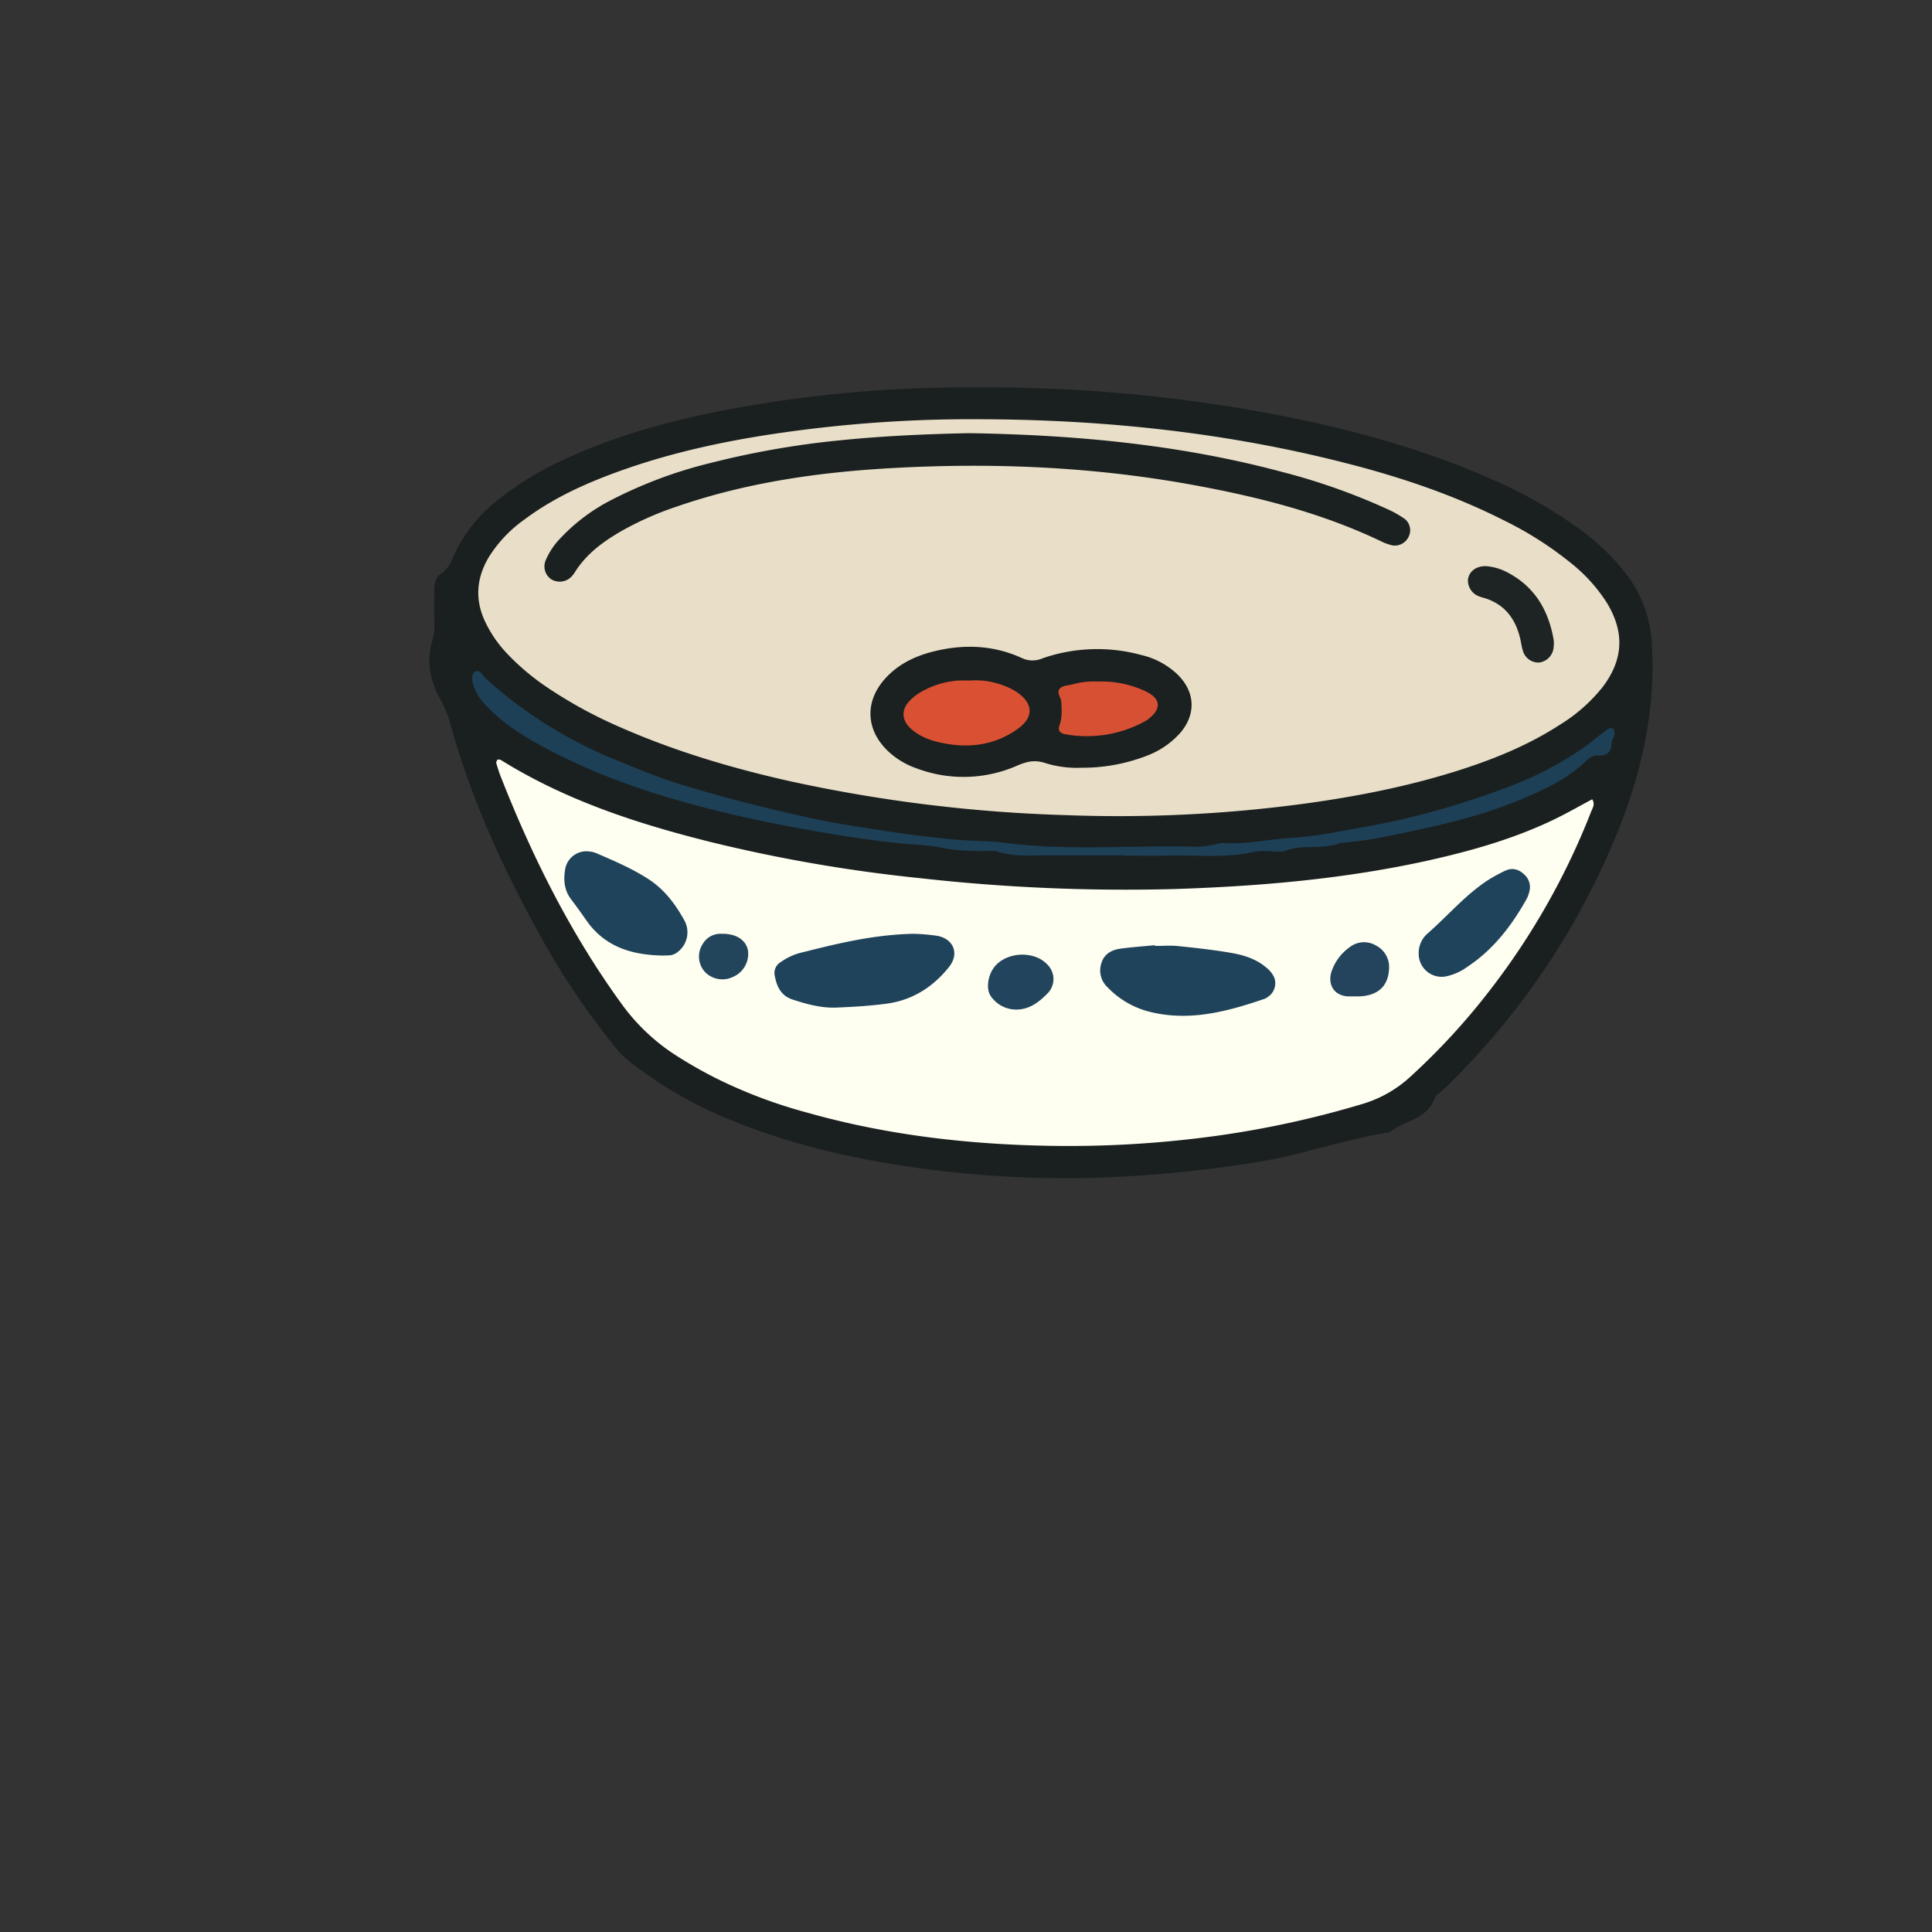 <svg viewBox="0 0 600 600" xmlns="http://www.w3.org/2000/svg"><rect x="0" y="0" width="600" height="600" fill="#333333" stroke="none"/><defs><style>.cls-1{fill:#1a2020;}.cls-2{fill:#e9dfc8;}.cls-3{fill:#fffff1;}.cls-4{fill:#1d4057;}.cls-5{fill:#1b2121;}.cls-6{fill:#1b2020;}.cls-7{fill:#1e2323;}.cls-8{fill:#1f435b;}.cls-9{fill:#1f435a;}.cls-10{fill:#22445c;}.cls-11{fill:#23445c;}.cls-12{fill:#23455c;}.cls-13{fill:#d95132;}.cls-14{fill:#d75033;}.cls-15{fill:none;}</style></defs><g id="图层_2"><g id="图层_1-2"><path d="M303.48,120.32a476.45,476.45,0,0,1,99.92,9.88c20.78,4.36,41.1,10.24,60.53,18.93a142.57,142.57,0,0,1,25.86,14.62,70.66,70.66,0,0,1,15.15,14.4A38.8,38.8,0,0,1,513,200c1.19,20.26-3,39.48-10.5,58a230.93,230.93,0,0,1-54.54,80.67c-.81.78-2.08,1.39-2.4,2.33-2.23,6.5-9,6.87-13.53,10.3a2.82,2.82,0,0,1-1.25.48c-13.81,2.18-27,7.08-40.82,9.21a397.91,397.91,0,0,1-48.45,4.74,334.5,334.5,0,0,1-54.7-2.76c-21.52-2.88-42.57-7.69-62.63-16.28A129,129,0,0,1,194.67,329a29.12,29.12,0,0,1-4.58-5,233.46,233.46,0,0,1-21.19-31.37c-12.14-21.69-22.58-44.15-29.15-68.24a30,30,0,0,0-2.81-6.85c-3.32-5.92-4.71-12.16-2.59-18.86a18.58,18.58,0,0,0,.51-6q-.09-4.4,0-8.8c0-2.06.23-4.52,1.9-5.58,3-1.9,3.71-4.93,5.09-7.69a47.27,47.27,0,0,1,12.91-15.47,97.69,97.69,0,0,1,21.39-12.87c15.26-7,31.32-11.41,47.71-14.67A400.11,400.11,0,0,1,303.48,120.32Z" class="cls-1"></path><path d="M305.05,130.2c38.29.15,76.11,4.17,113.26,13.71,16.85,4.32,33.29,9.86,48.85,17.75a109.15,109.15,0,0,1,20.52,13.05A50.6,50.6,0,0,1,499,187.16c5.62,9.23,5.18,17.81-1.43,26.39a51.37,51.37,0,0,1-13.17,11.55c-9.16,5.93-19.12,10.12-29.43,13.51-16.56,5.44-33.56,8.78-50.81,11.1a432,432,0,0,1-73,3.44,464,464,0,0,1-85.86-10.55c-17.86-4-35.35-9.19-52.15-16.52a140.89,140.89,0,0,1-23.16-12.57,74.58,74.58,0,0,1-12.41-10.43,38.18,38.18,0,0,1-6.91-10c-3.25-6.89-2.71-13.56,1.1-20a40.8,40.8,0,0,1,11.09-11.73c8.94-6.7,19-11.23,29.43-15,16.2-5.83,32.95-9.43,49.93-11.88A415.61,415.61,0,0,1,305.05,130.2Z" class="cls-2"></path><path d="M154.46,235.89c.55,0,.83,0,1,.08,20.14,12.56,42.38,19.82,65.19,25.51a476.83,476.83,0,0,0,65.26,11.26A570.56,570.56,0,0,0,365,276.09c26.63-.87,53.12-3.17,79.2-9,13-2.93,25.77-6.58,37.84-12.31,4.23-2,8.3-4.36,12.43-6.55,1,1.52.11,2.7-.36,3.91a222.7,222.7,0,0,1-31.22,55.14,208.13,208.13,0,0,1-24.67,26.9,37.82,37.82,0,0,1-15.06,8.65,301.37,301.37,0,0,1-44.86,9.84,335.8,335.8,0,0,1-52,3.18c-25.58-.42-50.84-3.32-75.53-10.29a152.4,152.4,0,0,1-28.42-10.71,140.35,140.35,0,0,1-12.89-7.39,62.43,62.43,0,0,1-16.5-15.8c-15.87-21.89-27.79-45.82-37.61-70.89-.49-1.26-.86-2.57-1.25-3.86C154.06,236.7,154.24,236.47,154.46,235.89Z" class="cls-3"></path><path d="M349.19,265.64c-8.35,0-16.69,0-25,0-4.71,0-9.45.4-14.09-1.11-1.44-.47-3.13-.18-4.7-.22-4.27-.1-8.47-.07-12.74-1s-8.9-1-13.35-1.43c-10.27-1.06-20.44-2.71-30.56-4.55s-20.22-4-30.2-6.6C200.59,246.09,183.18,240,167,231c-6.11-3.39-11.89-7.27-16.64-12.53a14.84,14.84,0,0,1-3.16-5.14c-.51-1.5-1-3.61.06-4.5,1.7-1.37,2.56,1,3.59,1.9A137.28,137.28,0,0,0,191.24,236c6,2.41,12,5,18.27,7,13.49,4.26,27.17,7.71,41,10.78,9.43,2.1,19,3.45,28.46,4.87,5.27.79,10.68,1.39,16,1.95,5.83.61,11.69.45,17.45,1.19,19.78,2.54,39.62.61,59.42,1.17a31.31,31.31,0,0,0,5.33-.66,12.49,12.49,0,0,1,2.63-.52c7,.59,13.87-1.14,20.82-1.53a108.85,108.85,0,0,0,13.33-1.67c8.81-1.6,17.68-3.06,26.33-5.31a258.54,258.54,0,0,0,29.53-9.43,104.22,104.22,0,0,0,22.55-12.06c2.37-1.69,4.57-3.63,6.92-5.36a1.87,1.87,0,0,1,1.78-.1,2.33,2.33,0,0,1,.27,1.84c-.15.88-.77,1.7-.8,2.56-.12,2.79-1.43,4.06-4.24,3.91-1.71-.1-2.95.93-4.12,2.05-5.47,5.25-12.24,8.36-19.08,11.27-10.36,4.42-21.21,7.28-32.2,9.64-8.11,1.74-16.19,3.62-24.5,4.13-5.53,2.32-11.68.36-17.29,2.49-1.39.52-3.13.14-4.71.16a22.44,22.44,0,0,0-4.72.11c-9.14,2.19-18.41.94-27.61,1.24-4.28.14-8.57,0-12.86,0Z" class="cls-4"></path><path d="M300.85,134.52c33.32.53,65.58,3.56,97.16,12a196.22,196.22,0,0,1,33.09,11.7,31.22,31.22,0,0,1,5.24,3,4.51,4.51,0,0,1,1.09,5.53,4.75,4.75,0,0,1-5,2.63,16.88,16.88,0,0,1-3.78-1.4c-18.47-8.79-38.11-13.71-58.11-17.37-31-5.67-62.3-7-93.69-5.23-22.78,1.28-45.31,4.51-67,12.05a97.19,97.19,0,0,0-16.66,7.38c-5.72,3.28-11,7.09-14.6,12.8a7.64,7.64,0,0,1-.79,1.1,5.08,5.08,0,0,1-6.66,1.16,4.84,4.84,0,0,1-1.61-6,22.21,22.21,0,0,1,4.49-6.7,57.85,57.85,0,0,1,16.18-12.07,138.84,138.84,0,0,1,30.34-11.29,270.8,270.8,0,0,1,40.59-7.09C274.56,135.36,288.07,134.79,300.85,134.52Z" class="cls-5"></path><path d="M335.83,238.43a32.78,32.78,0,0,1-11.54-1.56c-3.12-.94-5.53-.32-8.32.87a41.37,41.37,0,0,1-31.61.77,24.48,24.48,0,0,1-9.07-5.72c-6.38-6.48-6.64-14.94-.59-21.83,4.18-4.75,9.69-7.33,15.68-8.76,9.24-2.22,18.37-1.81,27.09,2.22a7.77,7.77,0,0,0,6.37,0,51.85,51.85,0,0,1,30.6-1,24.17,24.17,0,0,1,11.21,6c5.51,5.39,5.89,12.26.94,18.13a26.24,26.24,0,0,1-9.87,6.93A55.22,55.22,0,0,1,335.83,238.43Z" class="cls-6"></path><path d="M461.51,175.82a16.94,16.94,0,0,1,5.67,1.47c9.08,4.34,13.69,11.85,15.33,21.47a8.53,8.53,0,0,1,0,2,5.18,5.18,0,0,1-4.55,5,5,5,0,0,1-5-3.64c-.41-1.28-.56-2.63-.88-3.93-1.47-6.08-4.81-10.51-11-12.44a15.18,15.18,0,0,1-1.91-.61,5.22,5.22,0,0,1-3.26-5.34C456.37,177.34,458.5,175.76,461.51,175.82Z" class="cls-7"></path><path d="M283.42,290a58.22,58.22,0,0,1,7.71.64c5.08,1,6.85,5.57,3.6,9.66-4.92,6.18-11.32,10.29-19.25,11.38-5.11.7-10.3,1-15.46,1.22-4.78.25-9.34-1-13.86-2.48-3.77-1.22-5-4.24-5.61-7.69a3.94,3.94,0,0,1,2-4,19.24,19.24,0,0,1,5.42-2.66C259.27,293.23,270.61,290.32,283.42,290Z" class="cls-8"></path><path d="M358.69,293.77c2.24,0,4.5-.18,6.72,0,5.36.54,10.73,1.13,16,2,4.21.67,8.34,1.76,11.75,4.64a8.52,8.52,0,0,1,2.53,3.08,5.08,5.08,0,0,1-1.78,6,4.68,4.68,0,0,1-1.15.69c-11.57,3.95-23.24,7.12-35.6,4.07A27.28,27.28,0,0,1,344,306.65a7.12,7.12,0,0,1-2-7.38c.83-3,3.19-4.28,6-4.66,3.56-.49,7.15-.72,10.72-1.07Z" class="cls-9"></path><path d="M204.22,296.7c-8.94-.39-16.76-3.14-22.12-10.87-1.54-2.22-3.13-4.42-4.76-6.57-2.05-2.72-2.38-5.77-1.87-9a6.7,6.7,0,0,1,7.75-5.8,6.9,6.9,0,0,1,1.95.49c5.58,2.42,11.2,4.79,16.31,8.13,4.83,3.15,8.23,7.66,11,12.65a7.7,7.7,0,0,1-1.83,9.77,4.76,4.76,0,0,1-2.36,1.15A28.76,28.76,0,0,1,204.22,296.7Z" class="cls-9"></path><path d="M440.59,295.91a8,8,0,0,1,2.75-6C449.58,284.46,455,278,462,273.4a50.66,50.66,0,0,1,5.31-2.92c2.3-1.14,4.35-.56,6.15,1.17a5.28,5.28,0,0,1,1.4,5.56,8.26,8.26,0,0,1-.71,1.89c-4.66,8.34-10.35,15.79-18.43,21.14a17.54,17.54,0,0,1-6.71,3A7.14,7.14,0,0,1,440.59,295.91Z" class="cls-8"></path><path d="M315.43,313.53a9.52,9.52,0,0,1-7.52-3.88c-1.68-2-1.31-6.1.57-8.89,3.43-5.08,12.4-5.79,16.67-1.32a6.31,6.31,0,0,1,.17,9.07C322.63,311.27,319.6,313.59,315.43,313.53Z" class="cls-10"></path><path d="M421.66,309.44c-1.27,0-1.72,0-2.16,0-5.32.23-7.64-4-5.66-8.58a15.24,15.24,0,0,1,5.35-6.73,7.23,7.23,0,0,1,8.19-.46,7.49,7.49,0,0,1,4,7.23c-.22,4.88-2.92,7.8-7.84,8.42A17.82,17.82,0,0,1,421.66,309.44Z" class="cls-11"></path><path d="M224.08,290c1,0,1.42,0,1.87.09,3.43.37,5.85,2.32,6.34,5.1a7.77,7.77,0,0,1-4.65,8.19,7.51,7.51,0,0,1-8.71-1.53,7.12,7.12,0,0,1-.67-8.73A6.34,6.34,0,0,1,224.08,290Z" class="cls-12"></path><path d="M301.19,211.35a24.11,24.11,0,0,1,10.41,1.52,21.5,21.5,0,0,1,4.22,2.08c5.09,3.51,5.3,7.79.28,11.39-6.52,4.69-14,6-21.82,4.7-4.26-.69-8.37-1.89-11.62-4.95-2.64-2.49-2.75-5.74-.27-8.34a14.9,14.9,0,0,1,3.12-2.54,26.49,26.49,0,0,1,12.1-3.85C299,211.29,300.31,211.35,301.19,211.35Z" class="cls-13"></path><path d="M340.91,211.66a32.1,32.1,0,0,1,14.68,2.94c5.1,2.33,5.26,5.71.65,9a4.21,4.21,0,0,1-.57.36,37.6,37.6,0,0,1-24.76,4.08c-1.49-.26-2.53-1-1.89-2.75.87-2.4.71-4.86.57-7.34-.08-1.47-1.79-3.07-.21-4.34.95-.75,2.51-.74,3.79-1.1A24.07,24.07,0,0,1,340.91,211.66Z" class="cls-14"></path><rect height="600" width="600" class="cls-15"></rect></g></g></svg>